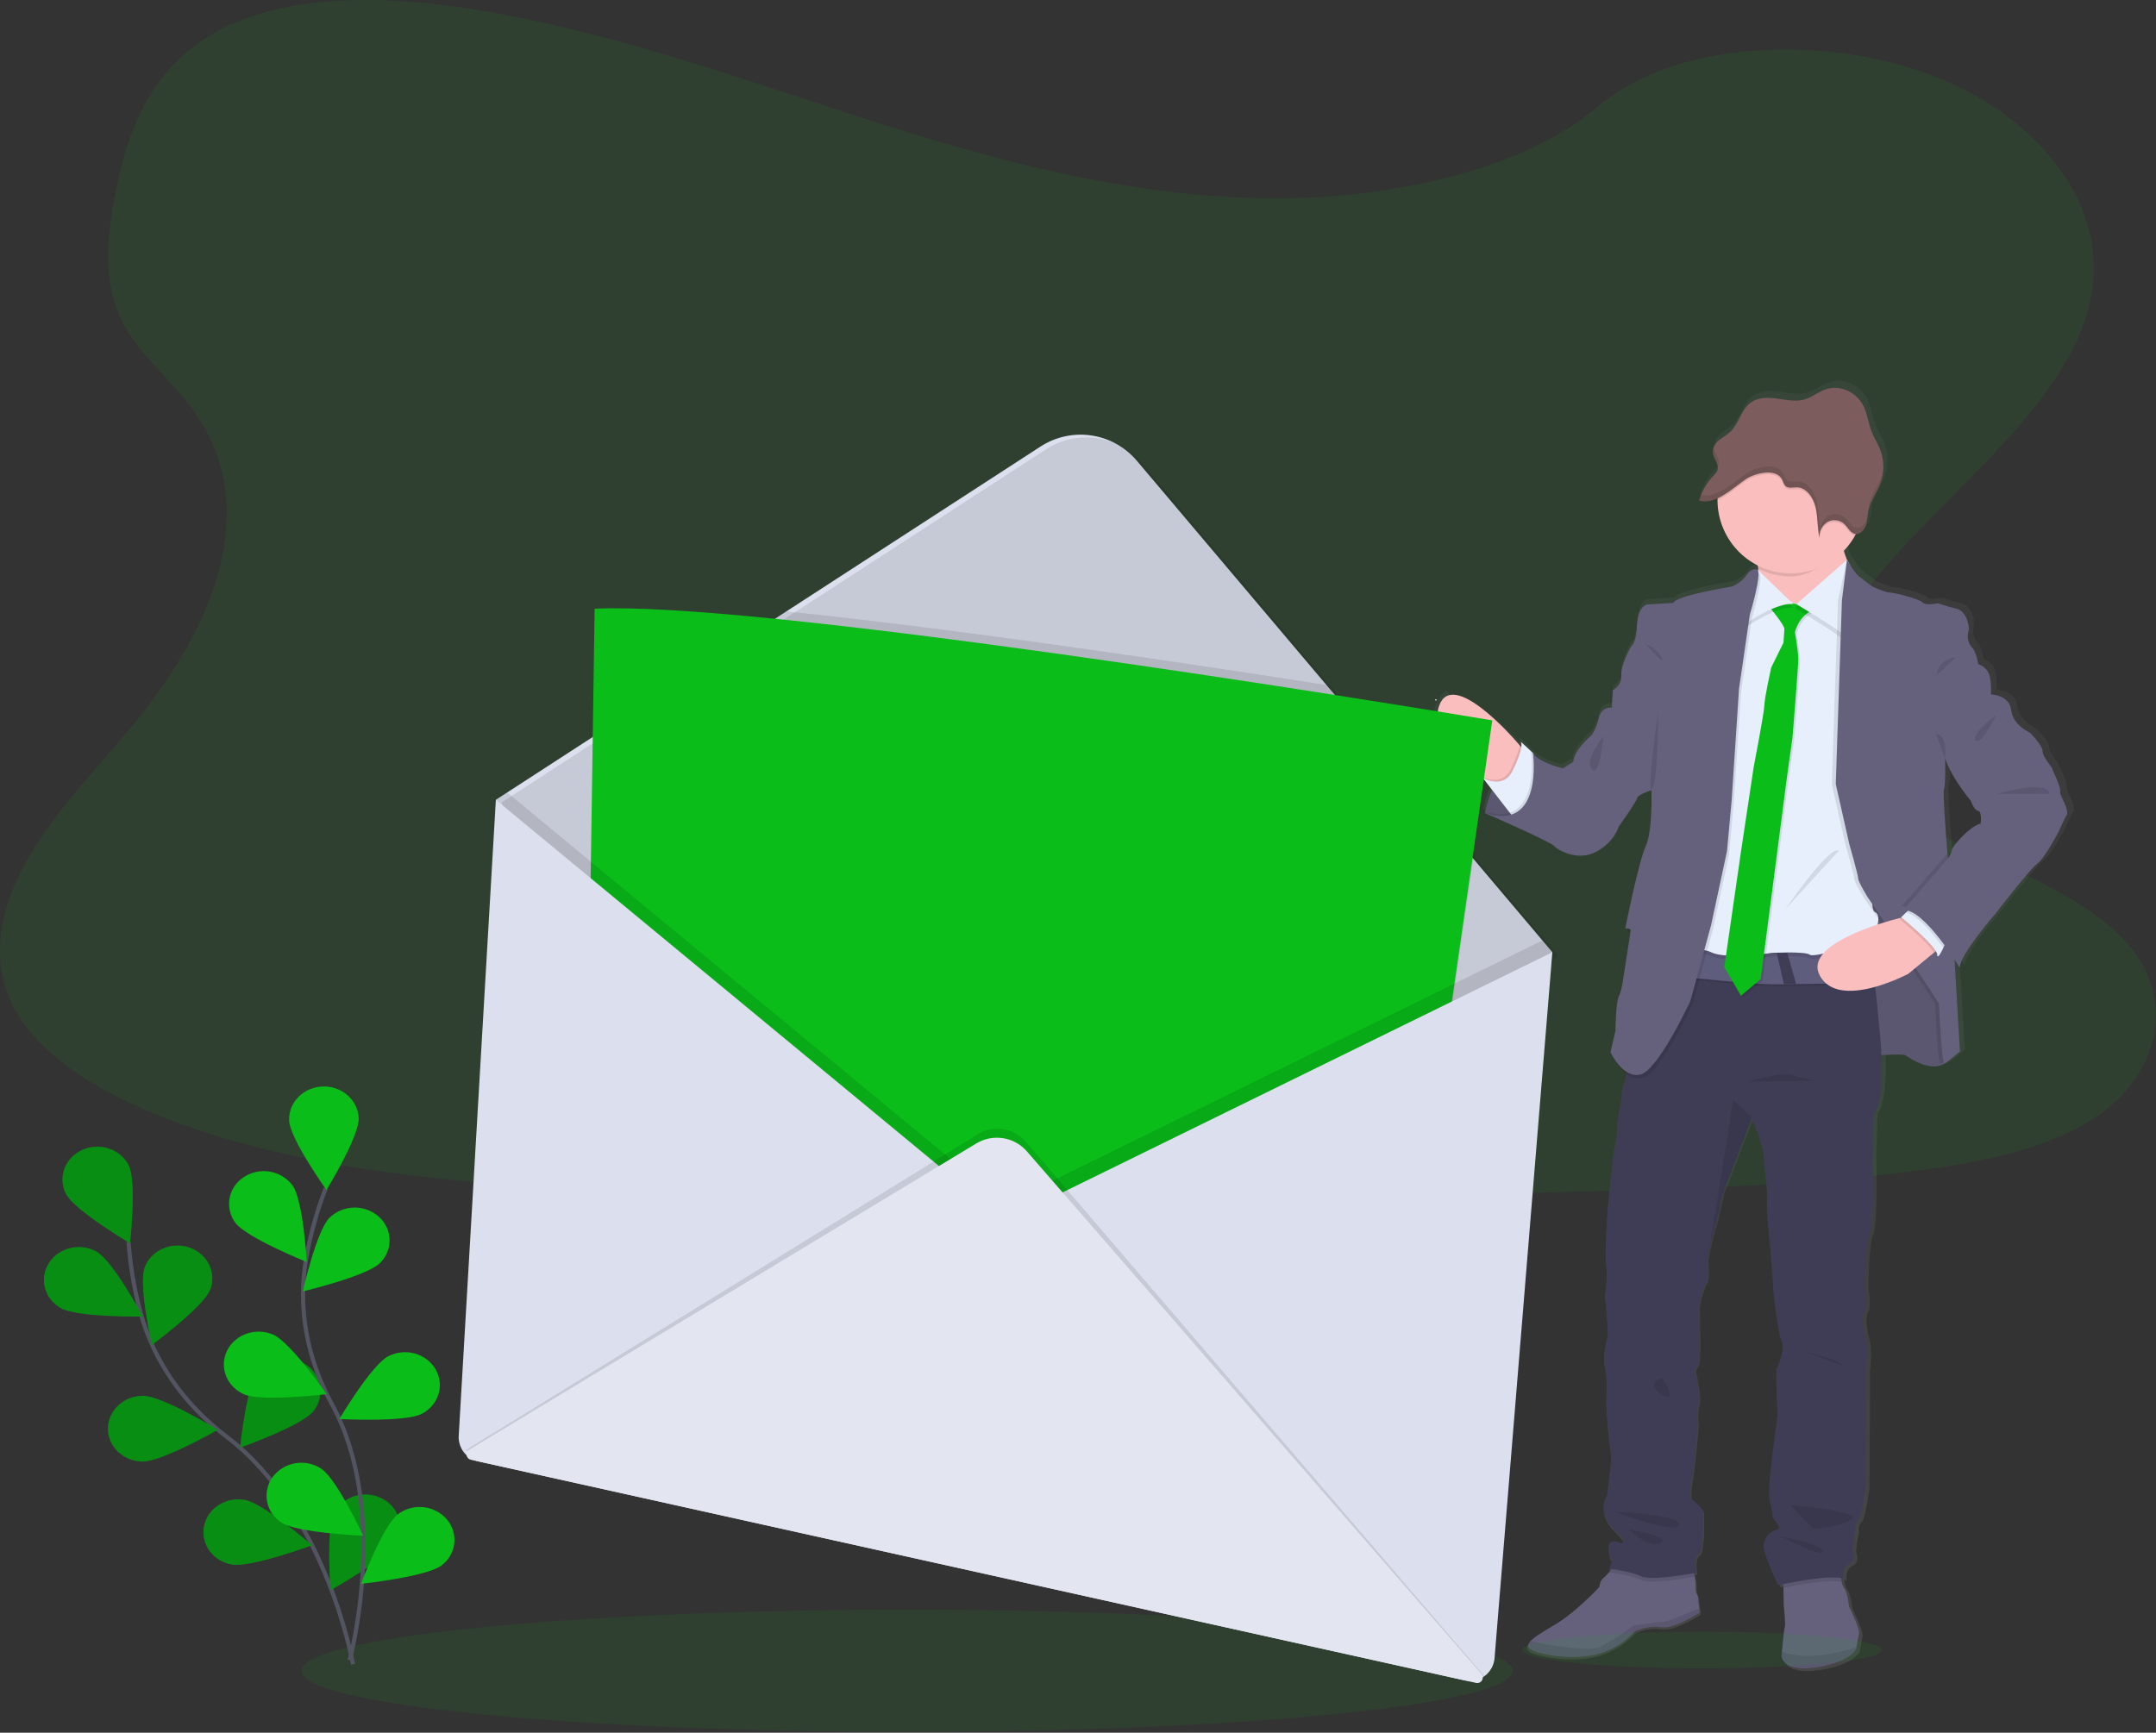 <svg width="1035" height="832" viewBox="0 0 1035 832" fill="none" xmlns="http://www.w3.org/2000/svg">
    <rect x="0" y="0" width="1035" height="832" fill="#333333" stroke="none"/>
    <g clip-path="url(#clip0_356_2)">
        <path opacity="0.1" d="M601.31 95.07C534.96 93.16 471.77 75.32 411.47 55.8C351.17 36.28 291.31 14.69 226.55 4.35C184.9 -2.3 137.27 -3.24 103.71 15.35C71.41 33.24 60.98 64.13 55.37 92.8C51.14 114.36 48.66 137.06 60.23 157.24C68.23 171.24 82.52 183.03 92.38 196.45C126.68 243.16 102.44 300.75 65.26 346.35C47.82 367.74 27.59 388.15 14.13 410.92C0.67 433.69 -5.53 459.8 6.22 483C17.89 506 45.7 523.31 75.83 535.48C137.02 560.18 209.13 567.25 279.44 571.26C435.08 580.12 591.56 576.26 747.62 572.44C805.37 571.02 863.38 569.58 920.2 562.14C951.75 558.01 984.32 551.46 1007.2 535.64C1036.28 515.56 1043.48 481.55 1024 456.37C991.32 414.13 901 403.64 878.11 358.31C865.53 333.36 878.45 305.56 896.72 282.42C935.92 232.78 1001.63 189.23 1005.09 132.49C1007.46 93.49 975.88 54.49 927.04 36.05C875.85 16.72 804.86 19.15 767.04 51.15C728.23 84.09 659.89 96.8 601.31 95.07Z" fill="#0ABD19"/>
        <path opacity="0.1" d="M435.45 831.61C596.027 831.61 726.2 818.483 726.2 802.29C726.2 786.097 596.027 772.97 435.45 772.97C274.873 772.97 144.7 786.097 144.7 802.29C144.7 818.483 274.873 831.61 435.45 831.61Z" fill="#0ABD19"/>
        <path d="M169.47 799.11C169.47 799.11 156.57 726.02 108.69 689.8C88.6 674.6 73.9 653.93 67.48 630.39C64.459 619.236 62.523 607.816 61.7 596.29" stroke="#535461" stroke-width="2" stroke-miterlimit="10"/>
        <path d="M31.68 573.29C35.68 581.12 62.41 596.97 62.41 596.97C62.41 596.97 65.77 567.36 61.74 559.52C57.71 551.68 47.74 548.41 39.42 552.21C31.1 556.01 27.65 565.45 31.68 573.29Z" fill="#0ABD19"/>
        <path d="M29.13 628.08C37.03 632.59 68.57 632.19 68.57 632.19C68.57 632.19 54.34 605.61 46.47 601.1C38.6 596.59 28.31 598.97 23.53 606.42C18.75 613.87 21.24 623.57 29.13 628.08Z" fill="#0ABD19"/>
        <path d="M68.34 701.8C77.56 701.93 104.57 686.55 104.57 686.55C104.57 686.55 78.08 670.39 68.85 670.25C59.62 670.11 52.03 677.07 51.85 685.78C51.67 694.49 59.11 701.64 68.34 701.8Z" fill="#0ABD19"/>
        <path d="M111.3 751.23C120.36 752.84 149.74 741.98 149.74 741.98C149.74 741.98 126.52 721.8 117.47 720.22C108.42 718.64 99.67 724.22 97.97 732.82C96.27 741.42 102.23 749.63 111.3 751.23Z" fill="#0ABD19"/>
        <path d="M100.91 619.25C97.76 627.44 72.91 645.8 72.91 645.8C72.91 645.8 66.33 616.68 69.48 608.49C72.63 600.3 82.22 596.07 90.89 599.04C99.56 602.01 104.06 611.07 100.91 619.25Z" fill="#0ABD19"/>
        <path d="M150.38 677.69C144.78 684.62 115.26 695.12 115.26 695.12C115.26 695.12 118.26 665.47 123.82 658.55C126.629 655.193 130.601 653.019 134.942 652.462C139.284 651.906 143.676 653.009 147.24 655.55C148.97 656.742 150.435 658.281 151.54 660.067C152.646 661.854 153.369 663.851 153.664 665.931C153.959 668.012 153.82 670.131 153.255 672.155C152.689 674.179 151.711 676.064 150.38 677.69Z" fill="#0ABD19"/>
        <path d="M190.2 740.72C185.92 748.44 158.71 763.5 158.71 763.5C158.71 763.5 156.32 733.81 160.6 726.09C164.88 718.37 174.97 715.39 183.15 719.43C191.33 723.47 194.47 733 190.2 740.72Z" fill="#0ABD19"/>
        <path opacity="0.25" d="M31.68 573.29C35.68 581.12 62.41 596.97 62.41 596.97C62.41 596.97 65.77 567.36 61.74 559.52C57.71 551.68 47.74 548.41 39.42 552.21C31.1 556.01 27.65 565.45 31.68 573.29Z" fill="black"/>
        <path opacity="0.25" d="M29.13 628.08C37.03 632.59 68.57 632.19 68.57 632.19C68.57 632.19 54.34 605.61 46.47 601.1C38.6 596.59 28.31 598.97 23.53 606.42C18.75 613.87 21.24 623.57 29.13 628.08Z" fill="black"/>
        <path opacity="0.25" d="M68.34 701.8C77.56 701.93 104.57 686.55 104.57 686.55C104.57 686.55 78.08 670.39 68.85 670.25C59.62 670.11 52.03 677.07 51.85 685.78C51.67 694.49 59.11 701.64 68.34 701.8Z" fill="black"/>
        <path opacity="0.25" d="M111.3 751.23C120.36 752.84 149.74 741.98 149.74 741.98C149.74 741.98 126.52 721.8 117.47 720.22C108.42 718.64 99.67 724.22 97.97 732.82C96.27 741.42 102.23 749.63 111.3 751.23Z" fill="black"/>
        <path opacity="0.25" d="M100.91 619.25C97.76 627.44 72.91 645.8 72.91 645.8C72.91 645.8 66.33 616.68 69.48 608.49C72.63 600.3 82.22 596.07 90.89 599.04C99.56 602.01 104.06 611.07 100.91 619.25Z" fill="black"/>
        <path opacity="0.25" d="M150.38 677.69C144.78 684.62 115.26 695.12 115.26 695.12C115.26 695.12 118.26 665.47 123.82 658.55C126.629 655.193 130.601 653.019 134.942 652.462C139.284 651.906 143.676 653.009 147.24 655.55C148.97 656.742 150.435 658.281 151.54 660.067C152.646 661.854 153.369 663.851 153.664 665.931C153.959 668.012 153.82 670.131 153.255 672.155C152.689 674.179 151.711 676.064 150.38 677.69Z" fill="black"/>
        <path opacity="0.25" d="M190.2 740.72C185.92 748.44 158.71 763.5 158.71 763.5C158.71 763.5 156.32 733.81 160.6 726.09C164.88 718.37 174.97 715.39 183.15 719.43C191.33 723.47 194.47 733 190.2 740.72Z" fill="black"/>
        <path d="M167.85 797.19C167.85 797.19 187.42 725.43 159.2 673.99C147.36 652.41 142.79 627.89 147.03 603.91C149.066 592.508 152.197 581.33 156.38 570.53" stroke="#535461" stroke-width="2" stroke-miterlimit="10"/>
        <path d="M138.8 538.02C139.12 546.72 156.73 571.43 156.73 571.43C156.73 571.43 172.51 545.64 172.19 536.93C171.87 528.22 164.14 521.41 154.92 521.71C145.7 522.01 138.47 529.31 138.8 538.02Z" fill="#0ABD19"/>
        <path d="M112.96 587.14C118.24 594.28 147.24 605.98 147.24 605.98C147.24 605.98 145.64 576.24 140.36 569.09C137.689 565.627 133.809 563.3 129.497 562.575C125.184 561.85 120.756 562.78 117.1 565.18C115.323 566.296 113.796 567.767 112.615 569.501C111.433 571.235 110.622 573.194 110.234 575.256C109.845 577.318 109.887 579.438 110.356 581.483C110.825 583.528 111.711 585.454 112.96 587.14Z" fill="#0ABD19"/>
        <path d="M117.16 669.51C125.54 673.16 156.84 669.44 156.84 669.44C156.84 669.44 139.55 644.52 131.17 640.87C122.79 637.22 112.87 640.67 109 648.58C105.13 656.49 108.79 665.86 117.16 669.51Z" fill="#0ABD19"/>
        <path d="M135.21 731.16C142.82 736.1 174.33 737.41 174.33 737.41C174.33 737.41 161.75 710.1 154.15 705.17C150.487 702.784 146.058 701.87 141.75 702.612C137.442 703.354 133.574 705.696 130.92 709.17C129.673 710.866 128.792 712.803 128.331 714.857C127.871 716.912 127.841 719.039 128.244 721.106C128.647 723.172 129.474 725.132 130.673 726.863C131.872 728.593 133.417 730.057 135.21 731.16Z" fill="#0ABD19"/>
        <path d="M182.37 606.53C175.97 612.81 145.37 620.1 145.37 620.1C145.37 620.1 151.86 590.95 158.25 584.67C161.412 581.639 165.6 579.911 169.979 579.83C174.358 579.748 178.607 581.319 181.88 584.23C183.453 585.616 184.721 587.312 185.605 589.213C186.489 591.114 186.969 593.177 187.015 595.272C187.061 597.368 186.672 599.451 185.873 601.388C185.073 603.326 183.88 605.077 182.37 606.53Z" fill="#0ABD19"/>
        <path d="M202.47 678.88C194.38 683.07 162.89 681.38 162.89 681.38C162.89 681.38 178.32 655.38 186.41 651.22C194.5 647.06 204.66 649.83 209.09 657.47C213.52 665.11 210.6 674.69 202.47 678.88Z" fill="#0ABD19"/>
        <path d="M211.86 751.74C204.63 757.16 173.29 760.52 173.29 760.52C173.29 760.52 183.85 732.45 191.08 727.03C194.595 724.422 198.964 723.236 203.314 723.709C207.665 724.181 211.678 726.278 214.55 729.58C215.908 731.178 216.921 733.039 217.524 735.047C218.128 737.056 218.309 739.167 218.056 741.249C217.803 743.33 217.122 745.337 216.056 747.143C214.99 748.948 213.561 750.514 211.86 751.74Z" fill="#0ABD19"/>
        <path d="M992.21 378.16C992.81 376.52 988.31 367.43 988.31 366.98C988.31 366.53 983.66 361.46 983.66 358.63C983.66 355.8 977.5 349.69 977.5 349.69C977.5 349.69 969.25 346.26 968.35 338.81C967.45 331.36 958.46 331.2 958.44 331.2C958.44 331.2 958.44 330.52 958.5 329.49C958.5 327.17 958.43 323.03 957.39 320.77C956.32 318.713 954.485 317.158 952.28 316.44C952.28 316.44 951.38 310.63 949.58 308.84C948.574 307.789 947.853 306.5 947.484 305.093C947.114 303.687 947.11 302.209 947.47 300.8C948.37 297.97 946.27 290.8 941.91 289.8C937.55 288.8 932.61 287.12 932.61 287.12C932.61 287.12 932.12 287.21 931.41 287.31L930.81 287.12C929.765 287.313 928.71 287.443 927.65 287.51C926.73 287.543 925.829 287.245 925.11 286.67C923.6 285.03 911.44 281.9 909.19 281.9C906.94 281.9 900.48 278.9 900.48 278.9L894.04 273.98C892.23 272.6 888.88 266.98 888.39 266.19L888.33 266.08C887.777 264.81 887.322 263.5 886.97 262.16C889.165 259.865 891.042 257.285 892.55 254.49C892.71 254.2 892.85 253.9 892.99 253.61C893.329 253.604 893.666 253.55 893.99 253.45C894.12 253.45 894.25 253.35 894.38 253.3C895.902 252.498 897.048 251.13 897.57 249.49C897.68 249.17 897.78 248.84 897.86 248.49C897.86 248.38 897.86 248.26 897.93 248.15C898 248.04 898.03 247.7 898.07 247.47C898.11 247.24 898.12 247.21 898.14 247.09C898.16 246.97 898.21 246.64 898.24 246.41C898.27 246.18 898.24 246.16 898.24 246.04C898.24 245.75 898.31 245.47 898.35 245.19C898.451 244.132 898.608 243.081 898.82 242.04C899.72 238.04 902.15 234.58 903.88 230.84C904.13 230.31 904.36 229.76 904.57 229.21C904.78 228.66 904.99 228.01 905.16 227.4L905.31 226.84C905.42 226.4 905.52 225.95 905.61 225.5C905.61 225.3 905.69 225.1 905.72 224.9C905.82 224.28 905.91 223.66 905.96 223.03C906.283 219.459 905.773 215.861 904.47 212.52C903.34 209.72 901.67 207.2 900.53 204.4C898.8 200.16 898.35 195.4 896.24 191.32C892.71 184.54 884.39 181.15 877.55 183.7C874.28 184.91 871.45 187.27 868.14 188.33C863.7 189.74 858.96 188.68 854.37 188.04C849.78 187.4 844.7 187.35 841.01 190.35C836.76 193.8 835.59 200.29 831.6 204.08C829.93 205.67 827.84 206.69 826.07 208.16C824.828 209.156 823.872 210.464 823.3 211.95C823.3 212.06 823.23 212.16 823.2 212.27C823.17 212.38 823.13 212.52 823.1 212.65C823.07 212.78 823.04 212.95 823.02 213.1C823 213.25 823.02 213.31 823.02 213.41C823 213.676 823 213.944 823.02 214.21C823.049 214.462 823.092 214.713 823.15 214.96C823.15 215.03 823.15 215.1 823.15 215.17C823.15 215.24 823.27 215.58 823.34 215.79C823.336 215.83 823.336 215.87 823.34 215.91C823.42 216.14 823.51 216.36 823.6 216.59L823.75 216.93L823.87 217.21C824.456 218.31 824.922 219.47 825.26 220.67C825.447 221.429 825.401 222.227 825.13 222.96C824.723 223.79 824.155 224.531 823.46 225.14C820.474 228.247 818.168 231.942 816.69 235.99C816.52 236.45 816.35 236.91 816.2 237.39L816.41 237.44C816.838 237.571 817.276 237.668 817.72 237.73C817.97 237.73 818.22 237.79 818.48 237.81C819.506 237.864 820.535 237.783 821.54 237.57C821.79 237.52 822.05 237.46 822.3 237.39C823.33 237.106 824.333 236.734 825.3 236.28C825.3 236.58 825.3 236.89 825.3 237.19C825.3 237.49 825.3 237.53 825.3 237.7C825.311 244.293 827.159 250.753 830.637 256.354C834.115 261.956 839.085 266.477 844.99 269.41C844.99 269.73 845.08 270.06 845.12 270.41C845.16 270.76 845.19 270.95 845.22 271.22L844.82 270.83C844.82 270.83 842.11 269.49 839.56 273.36C837.01 277.23 832.21 279.03 832.21 279.03C832.21 279.03 804.89 283.35 803.84 286.93L791.08 287.67C791.08 287.67 786.57 288.27 786.08 297.67C785.59 307.07 783.23 307.96 783.23 307.96C783.23 307.96 777.98 317.2 778.43 321.96C778.88 326.72 774.43 329.12 774.43 329.12L773.83 337.61C773.83 337.61 768.83 336.87 767.52 342.68C766.21 348.49 763.77 351.18 763.77 351.18C763.77 351.18 755.51 358.04 755.06 363.85L749.96 366.98C749.96 366.98 738.1 364.3 735.4 359.53L734.57 358.75C734.543 358.712 734.52 358.672 734.5 358.63C734.498 358.65 734.498 358.67 734.5 358.69C732.72 357.01 728.96 353.51 729.5 354.31C729.85 355.059 729.935 355.906 729.74 356.71L728.86 355.71L726.5 353.09C726.5 353.09 707.33 335.09 696.07 333.71C695.92 333.42 695.2 330.59 693.28 332.36C691.685 333.818 690.41 335.59 689.534 337.565C688.658 339.54 688.2 341.675 688.19 343.836C688.179 345.997 688.616 348.136 689.474 350.119C690.331 352.103 691.589 353.887 693.17 355.36L711.12 372.13L711.58 372.47L715.44 377.47C714.79 379.03 714.24 380.54 713.79 381.92C713.79 381.92 713.79 382.01 713.74 382.05C713.65 382.35 713.55 382.63 713.46 382.91L713.37 383.21C713.29 383.49 713.2 383.77 713.12 384.03C713.04 384.29 713.03 384.36 712.98 384.52C712.93 384.68 712.98 384.71 712.9 384.8C712.48 386.3 712.2 387.45 712.06 388.09L711.06 387.78L712.06 388.2C712.06 388.25 712.06 388.31 712.06 388.36L712 388.67L712.92 389.07C718.18 391.36 744.43 402.87 745.78 404.62C747.28 406.55 757.18 412.22 766.19 407.45C775.2 402.68 777.19 395.37 777.19 395.37C777.19 395.37 785.89 383.3 786.19 381.51C786.49 379.72 793.25 377.63 793.25 377.63C793.25 377.63 793.85 397.63 790.4 404.91C786.95 412.19 780.49 444.57 780.49 444.57C780.911 444.486 781.342 444.459 781.77 444.49C781.53 445.66 781.39 446.36 781.39 446.36C781.916 446.265 782.454 446.265 782.98 446.36C782.5 450.04 779.74 467.12 779.74 467.12C779.74 467.12 778.84 474.87 777.34 477.55C775.84 480.23 775.69 494.25 775.69 494.25L773.29 504.38C773.564 504.978 773.867 505.562 774.2 506.13C774.2 506.13 776.78 511.85 781.11 515.06C780.912 516.653 780.505 518.213 779.9 519.7C778.961 521.961 778.55 524.406 778.7 526.85C778.7 526.85 776.15 538.33 776.45 541.61C776.75 544.89 774.8 552.94 774.8 552.94L772.01 578.8C772.01 578.8 770.21 601.31 771.11 607.43C772.01 613.55 770.5 621.88 770.5 621.88C770.5 621.88 772.3 639.62 771.85 641.56C771.4 643.5 769.15 651.84 770.5 656.47C771.85 661.1 771.11 673.76 771.11 673.76C771.11 673.76 772.01 690.45 773.05 695.82C774.09 701.19 772.75 708.05 772.75 708.05C772.75 708.05 771.75 719.52 771.25 719.52C770.75 719.52 766.9 727.42 774.85 735.18C782.8 742.94 777.85 741.73 777.85 741.73C777.85 741.73 771.55 738.6 772.29 745.01C773.01 751.11 774 749.52 774.09 749.35L772.59 754.25L773.59 754.4L772.72 755.4C771.82 756.538 770.816 757.589 769.72 758.54C767.91 759.88 767.72 762.86 767.72 762.86C767.72 762.86 756.62 774.94 746.26 781.05C740.81 784.27 736.11 786.99 734.06 789.24C732.21 791.24 732.51 792.9 736.35 794.17C744.46 796.85 758.71 798.17 768.92 794.77C775.006 792.736 780.479 789.196 784.83 784.48C784.83 784.48 791.29 781.2 797.6 782.39C803.91 783.58 816.51 775.39 816.51 775.39L816.28 773.27L815.61 767.18C815.186 766.667 814.874 766.071 814.693 765.431C814.512 764.79 814.467 764.119 814.56 763.46C814.635 761.657 814.456 759.853 814.03 758.1C813.93 757.51 813.81 756.92 813.7 756.37L814.85 756.16C814.85 756.16 813.36 748.55 816.06 747.06C818.76 745.57 818 726.06 818 726.06C818 726.06 814.56 721.59 812.75 720.85C810.94 720.11 812.6 710.85 812.91 709.66C813.22 708.47 815.61 685.36 815.61 685.36C815.61 685.36 814.71 678.06 815.91 674.93C817.11 671.8 814.47 659.8 814.47 659.8C814.47 659.8 813.57 658.31 815.23 656.52C816.89 654.73 816.23 638.78 816.23 638.78C816.23 638.78 816.09 630.73 816.09 628.64C816.09 626.55 817.89 618.95 819.54 616.42C821.19 613.89 820.14 605.98 820.14 605.98L820.23 605.39C820.23 605.16 820.31 604.88 820.37 604.54L820.5 603.75C821.232 599.358 822.224 595.014 823.47 590.74C825.47 584.48 827.67 573.45 827.67 573.45L841.67 537.05L841.83 536.62C841.83 536.62 848.28 548.55 848.28 559.62C848.28 559.62 849.93 572.89 849.48 576.47C849.03 580.05 850.81 596.8 850.81 596.8C850.81 596.8 852.76 620.95 852.76 622C852.76 623.05 855.16 641.68 856.67 644.51C858.18 647.34 855.16 655.99 854.26 656.88C853.36 657.77 854.56 679.69 854.56 679.69C854.56 679.69 852.31 696.98 851.86 700.56C851.41 704.14 849.61 717.86 851.11 723.22C852.61 728.58 852.01 729.33 852.01 729.33C852.01 729.33 857.42 734.85 854.26 735.33C853.111 735.58 852.029 736.073 851.087 736.776C850.144 737.479 849.362 738.375 848.794 739.404C848.226 740.433 847.884 741.572 847.792 742.744C847.7 743.916 847.86 745.095 848.26 746.2C850.129 751.665 852.337 757.009 854.87 762.2C854.87 762.2 855.8 761.99 857.35 761.68V763.45L857.53 772.33C857.53 772.33 858.53 780.83 857.98 782.77C857.54 784.19 856.98 790.87 856.65 794.36C856.54 795.63 856.48 796.48 856.48 796.48C856.48 796.48 856.48 804.38 873.14 802C889.8 799.62 892.8 793.06 892.8 793.06C892.8 793.06 892.8 792.75 892.92 792.24C893.17 790.73 893.71 787.53 894.15 785.75C894.75 783.36 889.35 772.63 889.35 772.63C889.35 772.63 888.45 765.33 886.94 763.69C886.321 762.744 885.912 761.677 885.74 760.56C885.6 759.96 885.48 759.33 885.38 758.72C885.753 758.768 886.124 758.834 886.49 758.92C886.49 758.92 885.59 753.7 889.05 752.06C892.51 750.42 891.6 747 891.15 745.5C890.7 744 892.5 735.66 892.5 735.66C892.258 734.832 892.242 733.954 892.453 733.117C892.664 732.28 893.095 731.515 893.7 730.9C895.81 728.8 897.45 714.2 897.45 714.2L897.75 657.85C897.75 657.85 898.81 647.85 897.61 643.85C896.41 639.85 895.2 632.08 896.85 629.99C898.5 627.9 897 618.22 897 618.22C897 618.22 897 597.79 899.26 592.73C901.52 587.67 900.76 555.61 900.76 555.61L901.35 534.61C901.35 534.61 906.26 529.97 905.1 505.78C910.33 505.45 916.23 505.26 917.1 505.98C918.75 507.33 929.41 514.18 935.71 509.86C937.06 509.26 943.21 504.05 943.21 504.05L940.57 459.35C942.22 461.84 943.22 463.5 943.22 463.5C943.22 457.24 960.93 436.96 960.93 436.96C960.93 436.96 977.44 415.65 981.04 413.11C984.64 410.57 991.7 397.16 991.7 397.16C992.743 394.602 993.949 392.114 995.31 389.71C997.02 386.96 991.61 379.8 992.21 378.16ZM953.47 393.8C948.97 394.25 939.47 404.54 939.36 406.8C939.29 407.98 938.29 409.56 937.36 410.8C937.29 409.9 937.21 408.98 937.14 408.05C936.08 394.88 934.93 378.83 935.45 377.27C936.36 374.59 936.05 362.52 936.05 362.52L936.21 362.29C939.21 371.64 948.64 382.67 948.64 382.67C948.64 382.67 950.29 387.44 952.24 387.59C954.19 387.74 953.47 393.8 953.47 393.8Z" fill="url(#paint0_linear_356_2)"/>
        <path d="M712.81 390.41C712.81 390.41 718.28 361.71 735.89 361.56L748.76 388.04L740.18 393.96C740.18 393.96 721.54 394.55 712.81 390.41Z" fill="#65617D"/>
        <path opacity="0.1" d="M748.76 388.04L740.18 393.96C740.18 393.96 727.06 394.38 717.68 392.07C716.007 391.673 714.377 391.117 712.81 390.41C712.81 390.41 712.81 390.25 712.91 389.95C712.91 389.95 712.91 389.88 712.91 389.84C713.718 386.238 714.832 382.712 716.24 379.3C716.79 378.01 717.4 376.68 718.06 375.35C720.64 370.35 724.26 365.53 729.22 363.12C731.054 362.22 733.05 361.7 735.09 361.59H735.61H735.87L736.15 362.18L740.5 371.12L748.76 388.04Z" fill="black"/>
        <path d="M894.92 507.28C894.92 507.28 913.42 505.51 915.04 506.84C916.66 508.17 927.17 514.97 933.39 510.68C939.61 506.39 935.46 491.45 935.46 490.86C935.46 490.27 934.87 469.11 934.87 469.11L923.77 454.17L909.87 427.99L881.47 425.17L882.21 466.75L882.06 488.05L894.92 507.28Z" fill="#65617D"/>
        <path opacity="0.1" d="M894.92 507.28C894.92 507.28 913.42 505.51 915.04 506.84C916.66 508.17 927.17 514.97 933.39 510.68C939.61 506.39 935.46 491.45 935.46 490.86C935.46 490.27 934.87 469.11 934.87 469.11L923.77 454.17L909.87 427.99L881.47 425.17L882.21 466.75L882.06 488.05L894.92 507.28Z" fill="black"/>
        <path d="M732.19 360.8C732.19 360.8 730.71 378.85 719.47 379.14C719.47 379.14 716.28 377.22 711.99 374.02C702.11 366.63 686.44 352.42 690.77 339.2C696.98 320.27 727.16 355.2 727.16 355.2L729.47 357.8L732.19 360.8Z" fill="#FBBEBE"/>
        <path opacity="0.1" d="M732.19 360.8C732.19 360.8 730.71 378.85 719.47 379.14C719.47 379.14 716.28 377.22 711.99 374.02L711.04 372.79C712.948 373.785 715.05 374.351 717.2 374.45C718.891 374.517 720.562 374.068 721.991 373.163C723.42 372.257 724.539 370.938 725.2 369.38C726.383 367.059 727.421 364.668 728.31 362.22C728.857 360.794 729.246 359.311 729.47 357.8L732.19 360.8Z" fill="black"/>
        <path d="M727.31 393.52L724.78 390.26L716.26 379.26L711.92 373.65C713.826 374.65 715.929 375.217 718.08 375.31C720.91 375.38 724.08 374.31 726.08 370.25C727.26 367.925 728.299 365.531 729.19 363.08C730.59 359.08 730.57 357.08 730.07 356.35C729.57 355.62 733.21 359.03 734.96 360.69L735.02 360.75L735.84 361.52L736.14 362.12L740.43 370.69C740.43 370.69 740.43 370.81 740.43 371.05C740.85 373.8 742.3 391.07 727.31 393.52Z" fill="#E7EFFD"/>
        <path d="M815.93 774.31C815.93 774.31 803.5 782.45 797.29 781.31C791.08 780.17 784.71 783.39 784.71 783.39C780.428 788.066 775.029 791.579 769.02 793.6C759.02 797 744.92 795.66 736.93 793C733.15 791.74 732.84 790.12 734.66 788.11C736.66 785.87 741.32 783.18 746.66 779.98C756.87 773.92 767.81 761.98 767.81 761.98C767.81 761.98 767.96 758.98 769.74 757.7C770.836 756.756 771.84 755.712 772.74 754.58C774.33 752.7 775.82 750.74 775.82 750.74L812.38 751.8C812.38 751.8 813 754.43 813.49 757.12C813.907 758.864 814.079 760.658 814 762.45C813.906 763.101 813.947 763.764 814.118 764.398C814.29 765.033 814.59 765.626 815 766.14L815.66 772.14L815.93 774.31Z" fill="#65617D"/>
        <path d="M892.41 784.52C891.97 786.29 891.41 789.46 891.2 790.95L891.07 791.77C891.07 791.77 888.07 798.28 871.7 800.65C855.33 803.02 855.28 795.17 855.28 795.17C855.28 795.17 855.34 794.33 855.44 793.06C855.73 789.6 856.32 782.97 856.76 781.56C857.34 779.64 856.31 771.2 856.31 771.2L856.14 762.39L856.01 756.27L883.24 753.45C883.408 755.486 883.702 757.51 884.12 759.51C884.287 760.621 884.693 761.682 885.31 762.62C886.79 764.25 887.67 771.5 887.67 771.5C887.67 771.5 893 782.15 892.41 784.52Z" fill="#65617D"/>
        <path opacity="0.1" d="M812.38 751.8C812.38 751.8 813 754.43 813.49 757.12C809.54 757.85 792.28 760.84 787.97 758.75C783.08 756.38 772.58 755.05 772.58 755.05L772.75 754.45C774.34 752.57 775.83 750.61 775.83 750.61L812.38 751.8Z" fill="black"/>
        <path opacity="0.1" d="M884.12 759.51C877.22 758.34 862.12 761.17 856.12 762.39L855.99 756.27L883.22 753.45C883.394 755.487 883.695 757.511 884.12 759.51Z" fill="black"/>
        <path d="M899.47 535.24L898.88 556.1C898.88 556.1 899.62 587.91 897.4 592.94C895.18 597.97 895.18 618.24 895.18 618.24C895.18 618.24 896.66 627.85 895.03 629.92C893.4 631.99 894.59 639.68 895.77 643.68C896.95 647.68 895.92 657.59 895.92 657.59L895.62 713.51C895.62 713.51 894 728 891.92 730.08C891.323 730.694 890.9 731.455 890.692 732.286C890.485 733.117 890.502 733.988 890.74 734.81C890.74 734.81 888.97 743.09 889.41 744.58C889.85 746.07 890.74 749.46 887.34 751.08C883.94 752.7 884.82 757.89 884.82 757.89C876.69 755.96 853.61 761.15 853.61 761.15C851.116 756.009 848.942 750.719 847.1 745.31C846.702 744.215 846.543 743.048 846.632 741.887C846.722 740.725 847.058 739.596 847.618 738.575C848.178 737.554 848.95 736.664 849.881 735.965C850.813 735.265 851.883 734.773 853.02 734.52C856.12 734.07 850.8 728.6 850.8 728.6C850.8 728.6 851.39 727.86 849.91 722.54C848.43 717.22 850.2 703.54 850.65 700.04C851.1 696.54 853.31 679.33 853.31 679.33C853.31 679.33 852.13 657.59 853.02 656.7C853.91 655.81 856.86 647.23 855.39 644.42C853.92 641.61 851.53 623.12 851.53 622.08C851.53 621.04 849.62 597.08 849.62 597.08C849.62 597.08 847.84 580.36 848.29 576.81C848.74 573.26 847.1 560.1 847.1 560.1C847.1 549.1 840.74 537.31 840.74 537.31L840.58 537.74L826.87 573.86C826.87 573.86 824.65 584.8 822.73 591.01C821.516 595.233 820.551 599.524 819.84 603.86L819.71 604.65C819.71 604.98 819.61 605.26 819.58 605.48L819.49 606.08C819.49 606.08 820.49 613.92 818.89 616.44C817.29 618.96 815.49 626.5 815.49 628.57C815.49 630.64 815.64 638.63 815.64 638.63C815.64 638.63 816.23 654.46 814.64 656.24C813.05 658.02 813.89 659.49 813.89 659.49C813.89 659.49 816.55 671.49 815.37 674.58C814.19 677.67 815.08 684.93 815.08 684.93C815.08 684.93 812.71 707.87 812.42 709.05C812.13 710.23 810.49 719.41 812.27 720.15C814.05 720.89 817.44 725.32 817.44 725.32C817.44 725.32 818.19 744.71 815.52 746.18C812.85 747.65 814.33 755.18 814.33 755.18C814.33 755.18 792.89 759.32 788.01 756.95C783.13 754.58 772.62 753.25 772.62 753.25L774.09 748.39C774 748.56 773.02 750.14 772.32 744.08C771.59 737.72 777.8 740.82 777.8 740.82C777.8 740.82 782.68 742.01 774.8 734.32C766.92 726.63 770.8 718.78 771.25 718.78C771.7 718.78 772.74 707.4 772.74 707.4C772.74 707.4 774.07 700.59 773.03 695.26C771.99 689.93 771.11 673.36 771.11 673.36C771.11 673.36 771.85 660.79 770.52 656.21C769.19 651.63 771.4 643.33 771.85 641.41C772.3 639.49 770.47 621.93 770.47 621.93C770.47 621.93 771.95 613.65 771.06 607.59C770.17 601.53 771.95 579.18 771.95 579.18L774.61 553.44C774.61 553.44 776.53 545.44 776.24 542.19C775.95 538.94 778.47 527.55 778.47 527.55C778.319 525.124 778.723 522.696 779.65 520.45C781.13 517.45 781.72 507.73 781.72 507.73L795.93 475.18L802.93 446.48L896.86 445.59C896.86 445.59 897.21 448.08 897.78 452.59C898.35 457.1 899.15 463.8 900.04 472.07C900.86 479.58 901.76 488.41 902.63 498.24C905.47 529.62 899.47 535.24 899.47 535.24Z" fill="#3F3D56"/>
        <path d="M890.78 276.2L868.88 299.58C868.88 299.58 840.78 288.33 843.74 284.49C844.88 283 844.74 278.3 844.04 273.12C843.04 264.92 840.78 255.49 840.78 255.49C840.78 255.49 889.89 247.49 885.78 255.78C884.27 258.78 884.53 262.34 885.47 265.61C886.66 269.402 888.453 272.978 890.78 276.2Z" fill="#FBBEBE"/>
        <path opacity="0.1" d="M885.75 255.8C884.24 258.8 883.52 259.12 884.46 262.39C878.04 269.26 869.87 276.8 859.71 276.8C854.273 276.808 848.908 275.552 844.04 273.13C843.04 264.93 840.78 255.5 840.78 255.5C840.78 255.5 889.89 247.5 885.75 255.8Z" fill="black"/>
        <path d="M894.93 240.69C894.774 249.927 890.996 258.733 884.409 265.21C877.821 271.687 868.953 275.317 859.715 275.317C850.477 275.317 841.609 271.687 835.021 265.21C828.434 258.733 824.656 249.927 824.5 240.69C824.5 240.52 824.5 240.35 824.5 240.19C824.566 230.852 828.339 221.922 834.99 215.366C838.282 212.12 842.182 209.554 846.467 207.815C850.751 206.075 855.336 205.197 859.96 205.23C864.584 205.263 869.156 206.206 873.415 208.006C877.675 209.806 881.538 212.427 884.784 215.72C888.03 219.012 890.596 222.912 892.335 227.197C894.075 231.481 894.953 236.066 894.92 240.69H894.93Z" fill="#FBBEBE"/>
        <path opacity="0.1" d="M900.02 472.98C895.36 472.98 879.83 473.15 862.47 473.42H862.26L856.53 473.52H856.35C835.77 473.85 815.48 469.83 807.35 470.59C790.05 472.21 813.57 454.59 813.57 454.59C826.468 457.724 839.735 459.07 853 458.59L858 458.33C873.72 457.44 889.53 455.96 897.79 453.48C898.34 458.06 899.13 464.71 900.02 472.98Z" fill="black"/>
        <path d="M900.02 472.09C895.36 472.09 879.83 472.26 862.47 472.53H862.26L856.53 472.63H856.35C835.77 472.96 815.48 468.94 807.35 469.7C790.05 471.33 813.57 453.7 813.57 453.7C826.468 456.834 839.735 458.18 853 457.7L858 457.44C873.72 456.55 889.53 455.07 897.79 452.6C898.34 457.18 899.13 463.8 900.02 472.09Z" fill="#5F5D7E"/>
        <path opacity="0.1" d="M850.25 285.96L823.03 298.69L802.03 461.12C802.03 461.12 814.45 455.5 821.56 459.05C828.67 462.6 850.56 459.35 850.56 459.35C850.56 459.35 866.56 458.46 868.91 460.24C871.26 462.02 899.07 452.8 899.07 452.8C899.07 452.8 904.07 441.56 900.25 439.8C896.43 438.04 901.47 420.59 901.47 420.59L899.07 303.42L894.33 288.33L881.61 280.64L868.61 290.99L862.4 291.88L850.25 285.96Z" fill="black"/>
        <path d="M850.25 284.19L823.03 296.91L802.03 459.35C802.03 459.35 814.45 453.73 821.56 457.28C828.67 460.83 850.56 457.57 850.56 457.57C850.56 457.57 866.56 456.69 868.91 458.46C871.26 460.23 899.09 451.06 899.09 451.06C899.09 451.06 904.09 439.82 900.27 438.06C896.45 436.3 901.47 418.8 901.47 418.8L899.07 301.64L894.33 286.56L881.61 278.86L868.61 289.22L862.4 290.11L850.25 284.19Z" fill="#E7EFFD"/>
        <path opacity="0.1" d="M849.8 291.73C849.8 291.73 857.64 301.05 857.5 302.98C857.36 304.91 857.05 309.49 857.05 309.49L851.13 321.49C851.13 321.49 847.88 336.43 847.88 339.54C847.88 342.65 842.7 369.54 842.7 369.54L836.47 410.97L828.63 465.27L836.63 479.02L846.09 471.02L858.67 374.26L861.33 355.18C861.33 355.18 864.14 320.86 864.14 317.31C864.14 313.76 862.52 304.44 862.52 304.44C862.52 304.44 864.44 295.56 872.43 293.44C880.42 291.32 871.84 292.99 871.84 292.99L867.25 289.3L863.25 290.92C863.25 290.92 852.17 287.59 849.8 291.73Z" fill="black"/>
        <path d="M848.91 290.85C848.91 290.85 856.76 300.17 856.61 302.09C856.46 304.01 856.16 308.6 856.16 308.6L850.25 320.6C850.25 320.6 846.99 335.54 846.99 338.65C846.99 341.76 841.81 368.65 841.81 368.65L835.6 410.07L827.76 464.37L835.76 478.13L845.23 470.13L857.8 373.38L860.47 354.31C860.47 354.31 863.28 319.99 863.28 316.44C863.28 312.89 861.66 303.57 861.66 303.57C861.66 303.57 863.58 294.69 871.57 292.62C879.56 290.55 870.98 292.18 870.98 292.18L866.39 288.48L862.39 290.11C862.39 290.11 851.28 286.7 848.91 290.85Z" fill="#0ABD19"/>
        <path opacity="0.1" d="M843.74 275.31C843.74 275.31 842.55 276.2 842.26 282.12C841.97 288.04 837.82 301.35 837.82 301.35C837.82 301.35 853.21 290.7 860.9 291.88L843.74 275.31Z" fill="black"/>
        <path d="M843.74 273.54C843.74 273.54 842.55 274.42 842.26 280.34C841.97 286.26 837.82 299.57 837.82 299.57C837.82 299.57 853.21 288.92 860.9 290.11L843.74 273.54Z" fill="#E7EFFD"/>
        <path opacity="0.1" d="M885.75 270.58L861.47 291.88C861.47 291.88 881.89 304.01 884.55 306.97C887.21 309.93 889.87 277.97 889.87 277.97L885.75 270.58Z" fill="black"/>
        <path d="M886.64 268.8L862.38 290.11C862.38 290.11 882.79 302.24 885.47 305.2C888.15 308.16 890.79 276.2 890.79 276.2L886.64 268.8Z" fill="#E7EFFD"/>
        <path opacity="0.1" d="M844.62 275.31C844.62 275.31 841.96 273.98 839.45 277.83C837.601 280.34 835.091 282.285 832.2 283.45C832.2 283.45 805.27 287.74 804.2 291.29L791.62 292.03C791.62 292.03 787.18 292.62 786.74 301.94C786.3 311.26 783.93 312.15 783.93 312.15C783.93 312.15 778.75 321.32 779.2 326.05C779.65 330.78 775.2 333.16 775.2 333.16L793.69 381.24C793.69 381.24 794.29 401.06 790.88 408.31C787.47 415.56 781.12 447.66 781.12 447.66C781.12 447.66 783.78 447.07 783.63 448.84C783.48 450.61 780.47 470 780.47 470C780.47 470 779.58 477.69 778.1 480.36C776.62 483.03 776.47 496.92 776.47 496.92L774.11 506.98C774.11 506.98 779.73 519.56 788.31 517.78C796.89 516 812.42 482.43 812.42 482.43L822.34 446.18L830.03 410.38L832.25 386.12L835.8 332.42L840.98 296.91C840.98 296.91 846.7 277.8 844.62 275.31Z" fill="black"/>
        <path d="M843.74 273.54C843.74 273.54 841.07 272.21 838.56 276.05C836.715 278.563 834.204 280.51 831.31 281.67C831.31 281.67 804.39 285.96 803.31 289.51L790.73 290.25C790.73 290.25 786.3 290.85 785.85 300.17C785.4 309.49 783.04 310.37 783.04 310.37C783.04 310.37 777.86 319.55 778.31 324.28C778.76 329.01 774.31 331.38 774.31 331.38L792.81 379.46C792.81 379.46 793.4 399.28 790 406.53C786.6 413.78 780.23 445.89 780.23 445.89C780.23 445.89 782.89 445.29 782.75 447.07C782.61 448.85 779.49 468.22 779.49 468.22C779.49 468.22 778.6 475.92 777.12 478.58C775.64 481.24 775.5 495.15 775.5 495.15L773.13 505.21C773.13 505.21 778.75 517.78 787.33 516.01C795.91 514.24 811.47 480.65 811.47 480.65L821.38 444.41L829.07 408.61L831.29 384.34L834.84 330.64L840.02 295.14C840.02 295.14 845.81 276.05 843.74 273.54Z" fill="#65617D"/>
        <path opacity="0.1" d="M748.76 388.04L740.18 393.96C740.18 393.96 727.06 394.38 717.68 392.07L712.91 389.95L711.91 389.53L712.91 389.84C717.86 391.31 721.73 391.28 724.76 390.26C736.9 386.17 735.56 366.12 735.09 361.59C735.09 361.13 735.01 360.84 734.99 360.73C734.988 360.71 734.988 360.69 734.99 360.67L735.06 360.79C735.227 361.063 735.415 361.324 735.62 361.57C735.79 361.76 735.97 361.96 736.16 362.15L740.45 370.72C740.45 370.72 740.45 370.84 740.45 371.08L748.76 388.04Z" fill="black"/>
        <path d="M778.47 330.2L774.32 331.38L773.73 339.81C773.73 339.81 768.85 339.07 767.52 344.81C766.19 350.55 763.82 353.25 763.82 353.25C763.82 353.25 755.68 360.05 755.24 365.82L750.24 368.93C750.24 368.93 738.55 366.26 735.89 361.53C735.89 361.53 741.22 399.7 712.81 390.38C712.81 390.38 744.62 404.28 746.1 406.21C747.58 408.14 757.34 413.75 766.22 409.02C775.1 404.29 777.02 397.02 777.02 397.02C777.02 397.02 785.6 385.02 785.89 383.26C786.18 381.5 792.89 379.41 792.89 379.41L805.61 348.64L778.47 330.2Z" fill="#65617D"/>
        <path opacity="0.1" d="M882.35 288.33L886.64 268.8C886.64 268.8 888.56 275.16 890.49 276.64L896.85 281.53C896.85 281.53 903.21 284.48 905.43 284.48C907.65 284.48 919.63 287.59 921.11 289.22C922.59 290.85 928.51 289.66 928.51 289.66C928.51 289.66 933.39 291.29 937.68 292.32C941.97 293.35 944.04 300.46 943.15 303.32C942.789 304.72 942.79 306.188 943.152 307.587C943.514 308.987 944.225 310.271 945.22 311.32C947 313.1 947.89 318.87 947.89 318.87C950.057 319.585 951.854 321.127 952.89 323.16C954.37 326.41 953.89 333.51 953.89 333.51L931.89 364.58C931.89 364.58 932.18 376.58 931.3 379.23C930.42 381.88 934.4 427.16 934.4 427.16L938.99 504.97C938.99 504.97 932.92 510.15 931.59 510.74C930.26 511.33 928.93 483.23 928.93 482.19C928.93 481.15 894.76 431 894.76 431C894.76 431 890.17 423.61 890.17 422C890.17 420.39 885.88 405.43 885.88 405.43L879.37 376.58L882.35 288.33Z" fill="black"/>
        <path d="M955.78 331.8C955.78 332.8 955.78 333.5 955.78 333.5L933.78 364.5C933.78 364.5 934.08 376.5 933.2 379.14C932.68 380.69 933.81 396.61 934.86 409.69C935.6 419.12 936.3 427.07 936.3 427.07L938.25 460.07L940.88 504.87C940.88 504.87 934.82 510.05 933.49 510.64C932.16 511.23 930.83 483.13 930.83 482.09C930.83 481.05 896.65 430.91 896.65 430.91C896.65 430.91 892.06 423.5 892.06 421.91C892.06 420.32 887.77 405.34 887.77 405.34L881.27 376.49L884.22 288.32L886.64 268.8C886.64 268.8 890.34 275.17 892.26 276.64L898.62 281.52C898.62 281.52 904.98 284.52 907.2 284.52C909.42 284.52 921.41 287.62 922.89 289.25C924.37 290.88 930.28 289.69 930.28 289.69C930.28 289.69 935.16 291.32 939.45 292.35C943.74 293.38 945.82 300.49 944.93 303.35C944.567 304.749 944.567 306.218 944.929 307.618C945.291 309.018 946.004 310.302 947 311.35C948.77 313.12 949.66 318.89 949.66 318.89C951.826 319.612 953.622 321.156 954.66 323.19C955.72 325.34 955.82 329.45 955.78 331.8Z" fill="#65617D"/>
        <path opacity="0.1" d="M774.95 725.94C775.68 725.94 806.75 727.12 806.16 732.15C805.57 737.18 774.95 725.94 774.95 725.94Z" fill="black"/>
        <path opacity="0.1" d="M781.9 734.37C781.9 734.37 802.76 737.77 797.28 740.88C791.8 743.99 781.9 734.37 781.9 734.37Z" fill="black"/>
        <path opacity="0.1" d="M859.47 722.68C859.47 722.68 894.09 725.68 888.91 729.49C883.73 733.3 871.45 733.92 870.91 734.07C870.37 734.22 859.47 722.68 859.47 722.68Z" fill="black"/>
        <path opacity="0.1" d="M855.28 737.92C855.28 737.92 874.51 741.17 875.1 744.92C875.69 748.67 855.28 737.92 855.28 737.92Z" fill="black"/>
        <path opacity="0.1" d="M865.93 648.86C865.93 648.86 883.53 653 884.57 655.86L865.93 648.86Z" fill="black"/>
        <path opacity="0.1" d="M798.02 661.58C798.02 661.58 788.85 664.24 797.73 669.58C806.61 674.92 798.02 661.58 798.02 661.58Z" fill="black"/>
        <path opacity="0.1" d="M838.71 519.41C839.71 519.41 855.87 514.09 861.49 516.41C865.512 517.921 869.764 518.729 874.06 518.8L838.71 519.41Z" fill="black"/>
        <path opacity="0.1" d="M840.78 536.27L840.62 537.74L826.87 573.86C826.87 573.86 824.65 584.8 822.73 591.01C821.516 595.233 820.551 599.524 819.84 603.86L832.05 528.14L840.78 536.27Z" fill="black"/>
        <path d="M862.26 472.53L856.53 472.63H856.35L852.99 457.72L857.99 457.45L862.26 472.53Z" fill="#3F3D56"/>
        <path d="M932.06 454.47L928.37 457.47L916.08 467.6C916.08 467.6 882.79 485.36 873.62 468.49C865.54 453.63 903.28 443.02 912.37 440.71C913.6 440.4 914.3 440.24 914.3 440.24L932.06 454.47Z" fill="#FBBEBE"/>
        <path opacity="0.1" d="M789.89 309.04C789.89 309.04 796.4 312.04 797.89 316.14C799.38 320.24 789.89 309.04 789.89 309.04Z" fill="black"/>
        <path opacity="0.1" d="M769.77 353.42C769.77 353.42 760.3 364.96 764.15 369.42C768 373.88 769.77 353.42 769.77 353.42Z" fill="black"/>
        <path opacity="0.1" d="M939.01 315.55C939.01 315.55 930.13 316.44 929.84 324.13L939.01 315.55Z" fill="black"/>
        <path opacity="0.1" d="M856.76 436.86C857.64 435.97 878.06 405.79 882.76 408.46L856.76 436.86Z" fill="black"/>
        <path opacity="0.1" d="M894.93 240.69C894.939 246.49 893.506 252.201 890.76 257.31L890.5 257.26C888.27 256.79 887.11 254.19 885.4 252.57C884.351 251.57 883.015 250.925 881.58 250.724C880.145 250.523 878.683 250.777 877.4 251.45C876.107 252.227 875.055 253.348 874.363 254.689C873.67 256.029 873.365 257.536 873.48 259.04C872.35 254.3 872.71 249.27 871.61 244.52C870.51 239.77 867.2 234.97 862.66 234.89C860.66 234.89 858.43 235.6 857.01 234.14C856.16 233.26 856.01 231.87 855.35 230.79C852.11 225.55 842.24 228.2 838.21 230.89C834.18 233.58 829.51 237.89 824.5 240.19C824.566 230.852 828.339 221.922 834.99 215.366C838.282 212.12 842.182 209.554 846.467 207.815C850.751 206.075 855.336 205.197 859.96 205.23C864.584 205.263 869.156 206.206 873.415 208.006C877.675 209.806 881.538 212.427 884.784 215.72C888.03 219.012 890.596 222.912 892.335 227.197C894.075 231.481 894.953 236.066 894.92 240.69H894.93Z" fill="black"/>
        <path d="M855.36 229.91C856 230.98 856.17 232.37 857.02 233.25C858.43 234.72 860.72 233.96 862.67 234C867.21 234.08 870.52 238.88 871.62 243.63C872.72 248.38 872.36 253.41 873.49 258.15C873.373 256.644 873.68 255.136 874.374 253.795C875.068 252.454 876.123 251.334 877.42 250.56C878.703 249.887 880.165 249.633 881.6 249.834C883.035 250.035 884.371 250.68 885.42 251.68C887.13 253.3 888.29 255.9 890.52 256.37C892.75 256.84 894.9 254.7 895.71 252.37C896.52 250.04 896.46 247.44 896.99 245C897.99 240.39 900.99 236.6 902.67 232.21C904.652 226.872 904.598 220.991 902.52 215.69C901.41 212.91 899.76 210.41 898.63 207.64C896.93 203.42 896.49 198.64 894.41 194.64C890.93 187.91 882.73 184.55 875.98 187.08C872.77 188.28 869.98 190.62 866.71 191.67C862.34 193.08 857.66 192.02 853.14 191.39C848.62 190.76 843.61 190.7 839.97 193.67C835.78 197.1 834.64 203.54 830.7 207.3C829.05 208.88 827 209.89 825.26 211.3C823.52 212.71 822.01 214.93 822.26 217.3C822.52 220.36 825.52 223.14 824.41 225.98C824.01 226.804 823.453 227.541 822.77 228.15C819.476 231.603 817.025 235.772 815.61 240.33C823.52 242.81 832.09 234.08 838.29 229.95C842.26 227.32 852.12 224.66 855.36 229.91Z" fill="#7C5C5C"/>
        <path opacity="0.1" d="M932.06 454.47L928.37 457.47C925.12 452.07 911.79 441.27 911.79 441.27L912.37 440.71C913.6 440.4 914.3 440.24 914.3 440.24L932.06 454.47Z" fill="black"/>
        <path d="M935.61 448.99C935.61 448.99 934.28 452.29 932.92 455.13C931.56 457.97 930.06 460.57 929.99 458.46C929.84 454.32 912.68 440.41 912.68 440.41L915.01 438.15L917.7 435.53L935.61 448.99Z" fill="#E7EFFD"/>
        <path opacity="0.1" d="M936.2 427.09L938.15 460.09C933.55 452.94 920.93 434.62 912.82 435.21L932.47 412.6C933.288 411.689 934.044 410.724 934.73 409.71C935.47 419.14 936.2 427.09 936.2 427.09Z" fill="black"/>
        <path opacity="0.1" d="M935.61 448.99C935.61 448.99 934.28 452.29 932.92 455.13C927.76 448.06 920.67 439.71 915.01 438.13L917.7 435.51L935.61 448.99Z" fill="black"/>
        <path d="M950.4 329.31L955.73 333.45C955.73 333.45 964.6 333.6 965.49 341C966.38 348.4 974.49 351.8 974.49 351.8C974.49 351.8 980.55 357.86 980.55 360.67C980.55 363.48 985.14 368.51 985.14 368.96C985.14 369.41 989.58 378.43 988.98 380.05C988.38 381.67 993.72 388.78 992.09 391.44C990.753 393.83 989.568 396.302 988.54 398.84C988.54 398.84 981.59 412.16 978.04 414.67C974.49 417.18 958.21 438.34 958.21 438.34C958.21 438.34 940.76 458.46 940.76 464.67C940.76 464.67 923.76 436.27 913.68 437.01L933.36 414.37C933.36 414.37 936.76 410.68 936.91 408.46C937.06 406.24 946.38 396.03 950.82 395.59C950.82 395.59 951.55 389.52 949.63 389.37C947.71 389.22 946.08 384.49 946.08 384.49C946.08 384.49 933.08 369.11 932.91 359.34C932.74 349.57 950.4 329.31 950.4 329.31Z" fill="#65617D"/>
        <path opacity="0.1" d="M958.24 343.36C958.24 343.36 945.82 352.54 948.48 355.49C951.14 358.44 958.24 343.36 958.24 343.36Z" fill="black"/>
        <path opacity="0.1" d="M958.83 381.24C958.83 381.24 981.91 373.84 984.28 381.24H958.83Z" fill="black"/>
        <path opacity="0.1" d="M815.93 774.31C815.93 774.31 803.5 782.45 797.29 781.31C791.08 780.17 784.71 783.39 784.71 783.39C780.428 788.066 775.029 791.579 769.02 793.6C759.02 797 744.92 795.66 736.93 793C733.15 791.74 732.84 790.12 734.66 788.11C743.35 789.84 762.76 793.29 767.99 790.78C774.79 787.52 784.56 780.42 784.56 780.42C784.56 780.42 797.29 778.65 799.06 778.65C800.32 778.65 810.15 774.59 815.7 772.27L815.93 774.31Z" fill="black"/>
        <path opacity="0.1" d="M891.2 790.95L891.07 791.77C891.07 791.77 888.07 798.28 871.7 800.65C855.33 803.02 855.28 795.17 855.28 795.17C855.28 795.17 855.34 794.33 855.44 793.06C860.64 795.03 871.98 797.23 891.2 790.95Z" fill="black"/>
        <path opacity="0.1" d="M796.03 341.59C796.03 341.59 796.03 375.32 793.14 378.65C790.25 381.98 796.03 341.59 796.03 341.59Z" fill="black"/>
        <path opacity="0.1" d="M929.39 352.46L933.68 364.52C933.68 364.52 935.39 352.68 929.39 352.46Z" fill="black"/>
        <g opacity="0.1">
            <path d="M824.79 223.15C825.87 220.37 823.03 217.65 822.66 214.67C822.284 215.511 822.122 216.432 822.19 217.35C822.38 219.59 824.03 221.68 824.47 223.76C824.594 223.566 824.701 223.362 824.79 223.15Z" fill="black"/>
            <path d="M873.89 255.01C872.83 250.35 873.14 245.41 872.06 240.74C870.98 236.07 867.65 231.19 863.12 231.11C861.12 231.11 858.88 231.83 857.47 230.37C856.61 229.49 856.47 228.09 855.8 227.02C852.56 221.77 842.7 224.43 838.66 227.12C832.66 231.12 824.3 239.55 816.54 237.65C816.17 238.54 815.83 239.45 815.54 240.38C823.45 242.86 832.02 234.13 838.22 230C842.22 227.32 852.12 224.66 855.36 229.91C856 230.98 856.17 232.37 857.02 233.25C858.43 234.72 860.72 233.96 862.67 234C867.21 234.08 870.52 238.88 871.62 243.63C872.72 248.38 872.36 253.41 873.49 258.15C873.417 257.087 873.553 256.02 873.89 255.01Z" fill="black"/>
            <path d="M896.13 249.47C895.33 251.81 893.22 253.97 890.94 253.47C888.66 252.97 887.55 250.4 885.85 248.77C884.795 247.781 883.459 247.144 882.026 246.945C880.594 246.746 879.135 246.996 877.85 247.66C876.617 248.395 875.602 249.447 874.911 250.705C874.22 251.964 873.878 253.385 873.92 254.82C874.519 253.014 875.761 251.49 877.41 250.54C878.693 249.867 880.155 249.613 881.59 249.814C883.025 250.015 884.361 250.66 885.41 251.66C887.12 253.28 888.28 255.88 890.51 256.35C892.74 256.82 894.89 254.68 895.7 252.35C896.121 250.966 896.393 249.542 896.51 248.1C896.413 248.564 896.286 249.022 896.13 249.47Z" fill="black"/>
            <path d="M903.09 229.31C901.43 233.7 898.41 237.48 897.41 242.1C897.21 243.03 897.09 243.98 896.98 244.94C897.98 240.34 900.98 236.57 902.65 232.19C903.387 230.22 903.848 228.157 904.02 226.06C903.792 227.165 903.481 228.252 903.09 229.31Z" fill="black"/>
        </g>
        <path d="M689.3 336.43C689.499 336.43 689.66 336.269 689.66 336.07C689.66 335.871 689.499 335.71 689.3 335.71C689.101 335.71 688.94 335.871 688.94 336.07C688.94 336.269 689.101 336.43 689.3 336.43Z" fill="#E6E8EC"/>
        <path opacity="0.1" d="M817.04 801.09C864.724 801.09 903.38 797.146 903.38 792.28C903.38 787.414 864.724 783.47 817.04 783.47C769.356 783.47 730.7 787.414 730.7 792.28C730.7 797.146 769.356 801.09 817.04 801.09Z" fill="#0ABD19"/>
        <path d="M499.55 214.39L238.04 384.05L408.7 691.85C409.497 693.289 410.584 694.548 411.893 695.546C413.201 696.544 414.701 697.261 416.3 697.65L570.93 735.37C573.58 736.011 576.369 735.724 578.833 734.558C581.297 733.391 583.286 731.416 584.47 728.96L661.17 569.61L745.23 457.24L545.75 221.24C540.199 214.676 532.446 210.359 523.942 209.099C515.439 207.838 506.767 209.719 499.55 214.39Z" fill="#DCDFED"/>
        <path opacity="0.1" d="M747.89 458.57L747.15 459.57L697.91 525.4L697.02 526.59L663.83 570.96L598.23 707.27L596.39 711.08L587.13 730.31C585.945 732.77 583.953 734.748 581.484 735.915C579.016 737.082 576.222 737.366 573.57 736.72L418.94 698.98C417.341 698.592 415.84 697.876 414.531 696.878C413.223 695.879 412.136 694.62 411.34 693.18L396.47 666.41L393.8 661.59L286.47 467.93L285.55 466.28L240.69 385.38L246.11 381.86L287.2 355.21L288.15 354.59L374.68 298.45L380.14 294.91L502.19 215.72C509.407 211.04 518.083 209.153 526.592 210.412C535.1 211.671 542.858 215.99 548.41 222.56L639.41 330.26L643.41 335.06L709.46 413.2L709.82 413.63L743.03 452.91L747.21 457.86L747.89 458.57Z" fill="black"/>
        <path opacity="0.1" d="M707.26 412.3L699.2 468.3L696.77 485.2L695.38 521.2L695.27 524.01L688.04 712.11C687.97 713.855 687.519 715.564 686.716 717.115C685.914 718.666 684.781 720.022 683.397 721.088C682.013 722.153 680.412 722.902 678.707 723.28C677.002 723.659 675.235 723.659 673.53 723.28L595.59 705.88L594.75 705.69L394.86 661.08L391.19 660.26L281.3 635.72L283.82 466.6L283.9 460.95L284.66 409.76L285.5 353.26L372.03 297.12L377.49 293.58C457.75 301.81 564.49 317.64 636.8 328.93L640.8 333.73L706.8 411.87L707.26 412.3Z" fill="black"/>
        <path d="M716.39 345.9L706.9 411.9L698.2 472.34L695.77 489.2L694.38 525.2L687.04 716.11C686.97 717.855 686.519 719.564 685.716 721.115C684.914 722.666 683.781 724.022 682.397 725.088C681.013 726.153 679.412 726.902 677.707 727.28C676.002 727.659 674.235 727.659 672.53 727.28L593.75 709.69L393.86 665.08L280.3 639.72L282.9 464.95L283.66 413.76L284.55 353.88L285.46 292.29C304.24 291.4 335.14 293.41 372.03 297.12C454.63 305.41 567.23 322.18 640.85 333.73C685.93 340.8 716.39 345.9 716.39 345.9Z" fill="#0ABD19"/>
        <path opacity="0.1" d="M740.47 451.58L698.2 472.31L482.47 578.11L283.66 413.8L243.47 380.53L238.05 384.05L282.91 464.95L280.31 639.72L393.87 665.08L408.71 691.85C409.507 693.29 410.593 694.549 411.901 695.547C413.21 696.546 414.711 697.262 416.31 697.65L570.94 735.37C573.588 736.008 576.375 735.72 578.837 734.554C581.299 733.388 583.287 731.414 584.47 728.96L593.73 709.73L672.51 727.32C674.215 727.699 675.982 727.699 677.687 727.32C679.392 726.942 680.993 726.193 682.377 725.128C683.761 724.062 684.894 722.706 685.696 721.155C686.499 719.604 686.95 717.895 687.02 716.15L694.36 525.24L744.49 458.24L744.63 456.55L740.47 451.58Z" fill="black"/>
        <path d="M238.04 384.05L220.21 689.38C220.045 692.206 220.891 694.998 222.597 697.258C224.303 699.517 226.757 701.095 229.52 701.71L703.04 806.86C704.7 807.224 706.419 807.228 708.081 806.873C709.743 806.517 711.31 805.811 712.677 804.8C714.043 803.79 715.178 802.499 716.005 801.014C716.832 799.529 717.331 797.884 717.47 796.19L745.22 457.24L482.47 586.11L238.04 384.05Z" fill="#DCDFED"/>
        <path opacity="0.1" d="M223.47 696.37L469.47 544.6C473.113 542.391 477.419 541.541 481.627 542.2C485.836 542.858 489.677 544.984 492.47 548.2L712.65 804.99C713.84 805.25 713.45 805.91 712.65 804.99L223.47 696.37C222.25 697.1 222.07 696.06 223.47 696.37Z" fill="black"/>
        <path d="M225.23 696.12L468.69 549.05C472.539 546.725 477.085 545.834 481.527 546.533C485.968 547.231 490.021 549.476 492.97 552.87L711.16 803.8C711.521 804.218 711.742 804.738 711.791 805.288C711.839 805.838 711.714 806.39 711.432 806.864C711.149 807.339 710.725 807.713 710.219 807.933C709.712 808.153 709.149 808.208 708.61 808.09L226.02 700.93C225.506 700.819 225.038 700.556 224.675 700.175C224.313 699.794 224.074 699.313 223.988 698.794C223.903 698.275 223.976 697.743 224.197 697.266C224.419 696.789 224.779 696.39 225.23 696.12Z" fill="#E3E5F1"/>
    </g>
    <defs>
        <linearGradient id="paint0_linear_356_2" x1="841.96" y1="802.42" x2="841.96" y2="182.85" gradientUnits="userSpaceOnUse">
            <stop stop-color="#808080" stop-opacity="0.25"/>
            <stop offset="0.54" stop-color="#808080" stop-opacity="0.12"/>
            <stop offset="1" stop-color="#808080" stop-opacity="0.1"/>
        </linearGradient>
        <clipPath id="clip0_356_2">
            <rect width="1034.95" height="831.61" fill="white"/>
        </clipPath>
    </defs>
</svg>
